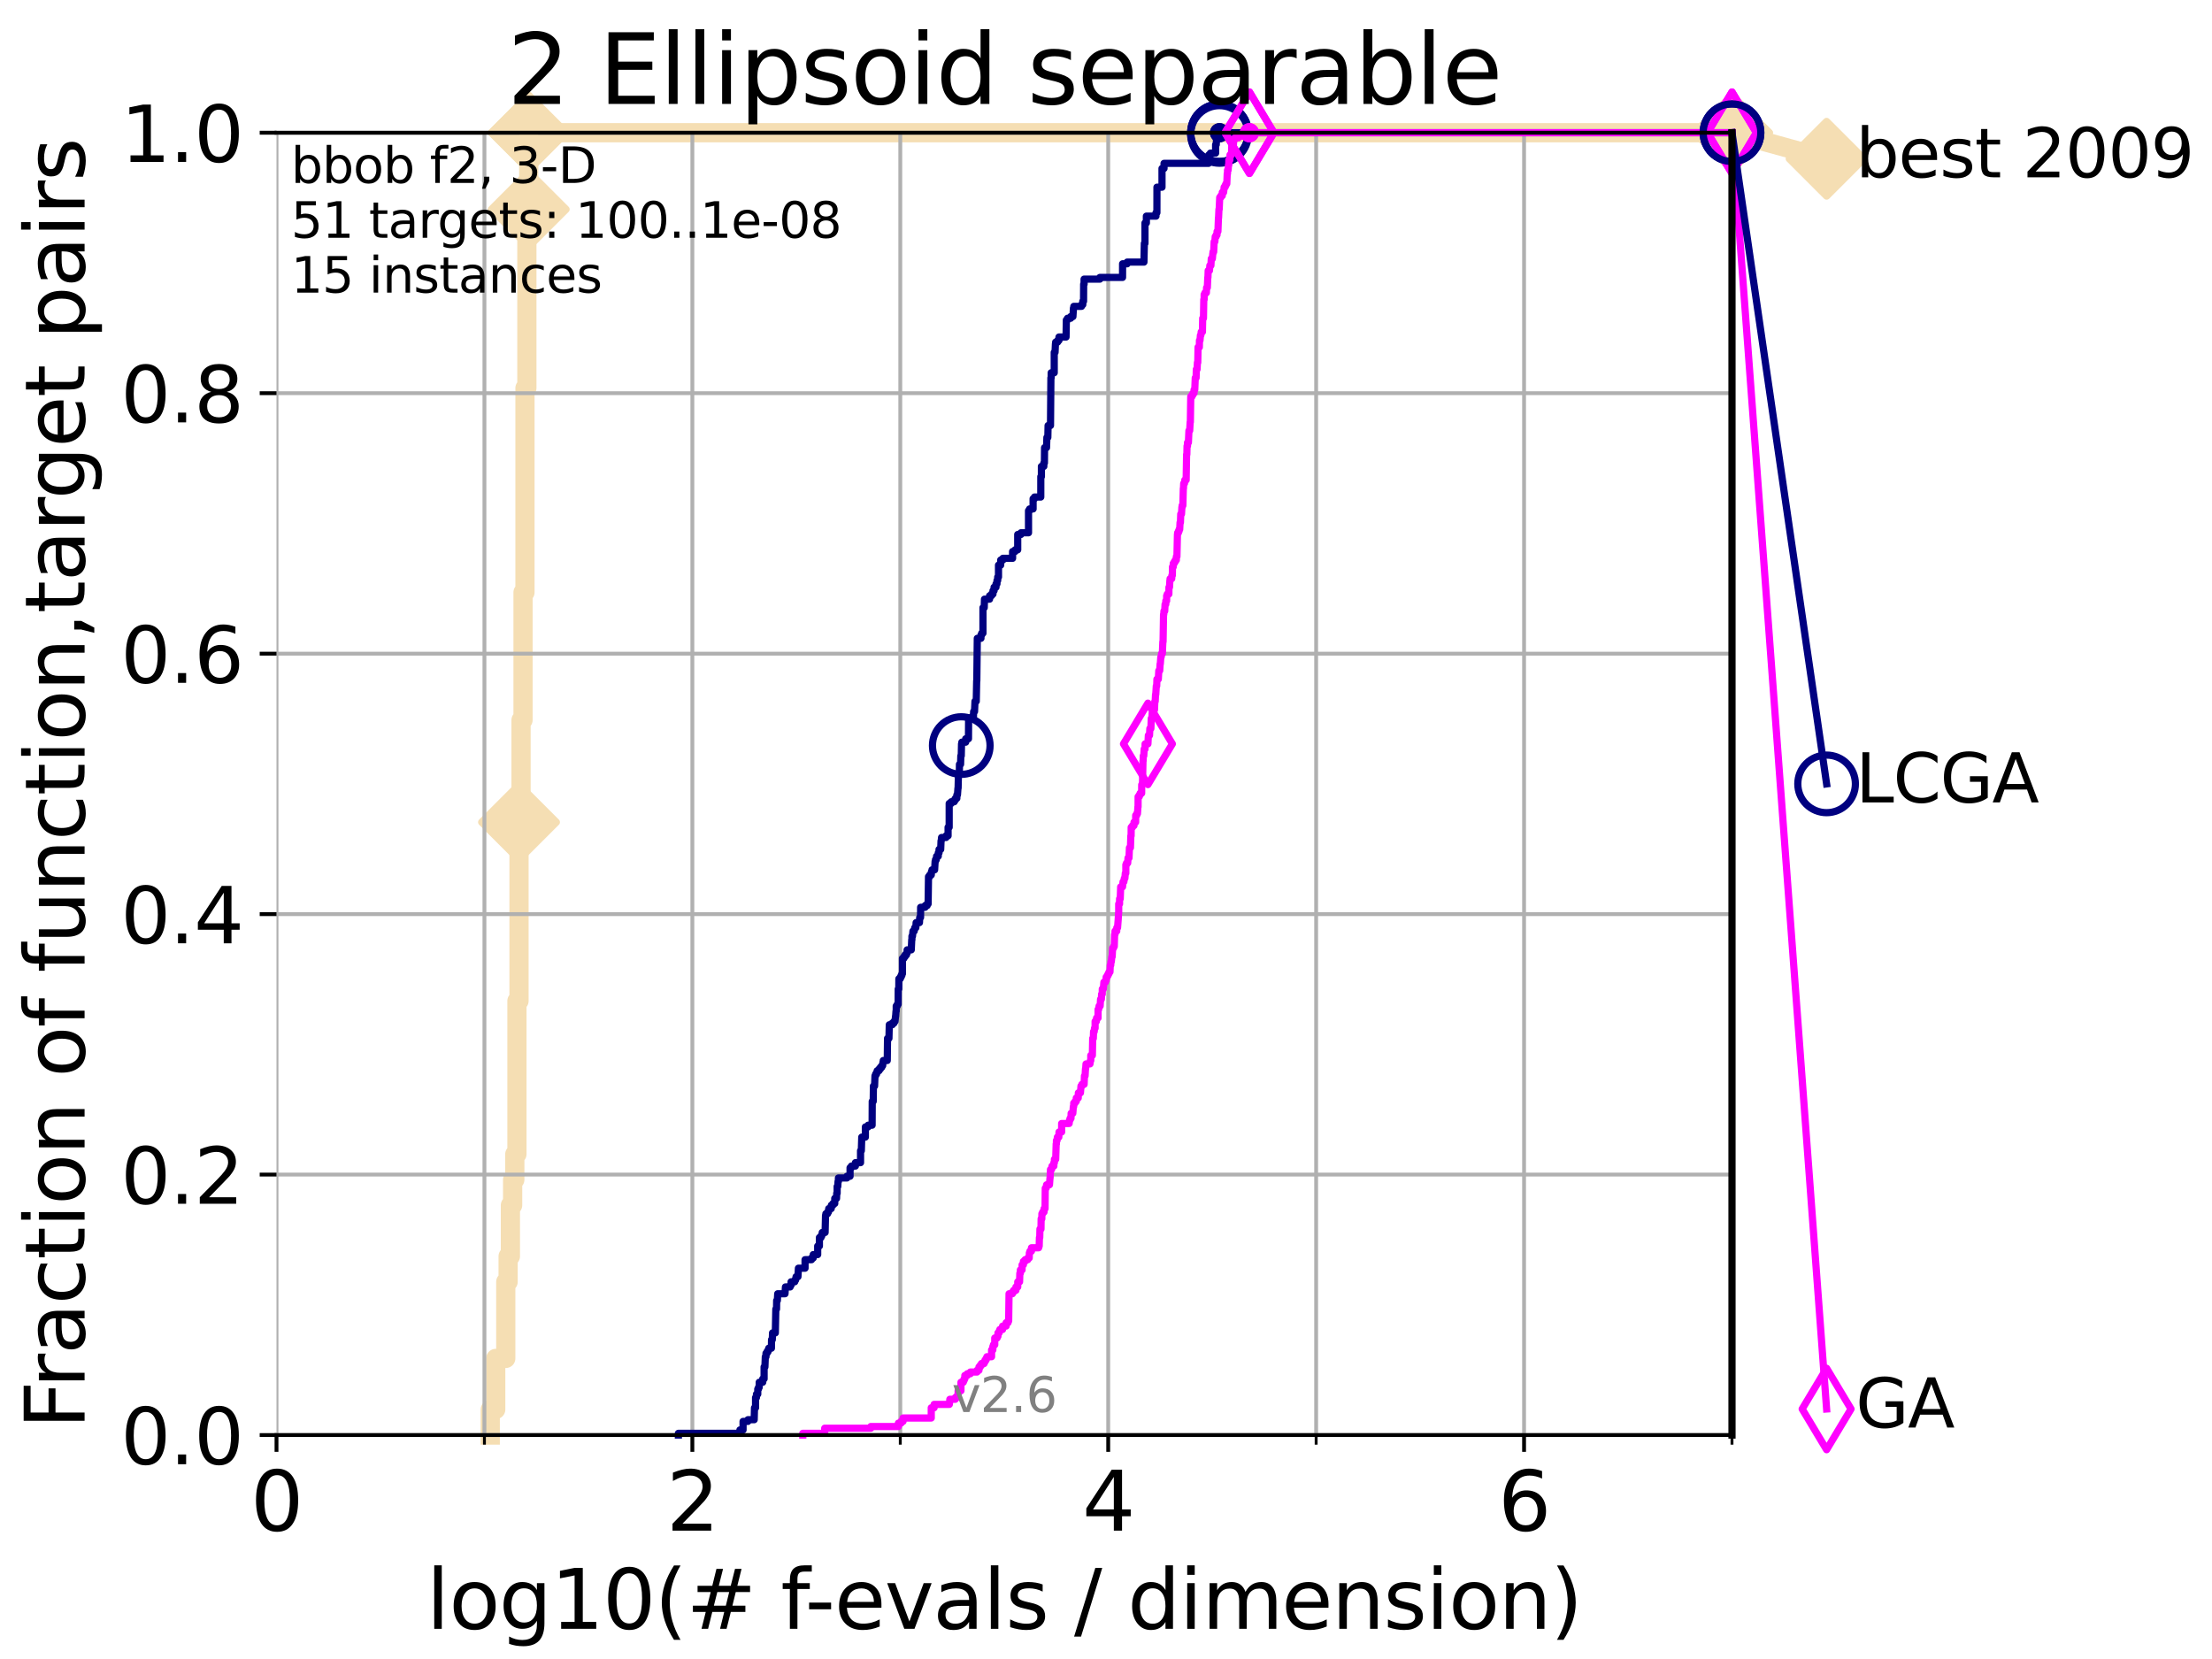 <?xml version="1.0" encoding="utf-8" standalone="no"?>
<!DOCTYPE svg PUBLIC "-//W3C//DTD SVG 1.1//EN"
  "http://www.w3.org/Graphics/SVG/1.1/DTD/svg11.dtd">
<svg xmlns:xlink="http://www.w3.org/1999/xlink" width="460.8pt" height="345.6pt" viewBox="0 0 460.8 345.6" xmlns="http://www.w3.org/2000/svg" version="1.1">
 <defs>
  <style type="text/css">*{stroke-linejoin: round; stroke-linecap: butt}</style>
 </defs>
 <g id="figure_1">
  <g id="patch_1">
   <path d="M 0 345.6 
L 460.8 345.6 
L 460.8 0 
L 0 0 
z
" style="fill: #ffffff"/>
  </g>
  <g id="axes_1">
   <g id="patch_2">
    <path d="M 57.6 298.944 
L 360.806 298.944 
L 360.806 27.648 
L 57.6 27.648 
z
" style="fill: #ffffff"/>
   </g>
   <g id="line2d_1">
    <path d="M 102.129 298.944 
L 102.129 293.624 
L 103.27 293.624 
L 103.27 282.985 
L 105.362 282.985 
L 105.362 267.027 
L 105.851 267.027 
L 105.851 261.707 
L 106.327 261.707 
L 106.327 251.068 
L 106.791 251.068 
L 106.791 245.749 
L 107.245 245.749 
L 107.245 240.429 
L 107.687 240.429 
L 107.687 208.512 
L 108.12 208.512 
L 108.12 171.275 
L 108.543 171.275 
L 108.543 149.997 
L 108.956 149.997 
L 108.956 123.4 
L 109.361 123.4 
L 109.361 80.843 
L 109.757 80.843 
L 109.757 43.607 
L 110.145 43.607 
L 110.145 27.648 
L 360.806 27.648 
" style="fill: none; stroke: #f5deb3; stroke-width: 4; stroke-linecap: square"/>
   </g>
   <g id="line2d_2">
    <defs>
     <path id="m28d744de97" d="M 0 7.778 
L 7.778 0 
L 0 -7.778 
L -7.778 0 
z
" style="stroke: #f5deb3; stroke-width: 1.5; stroke-linejoin: miter"/>
    </defs>
    <g>
     <use xlink:href="#m28d744de97" x="108.12" y="171.275" style="fill: #f5deb3; stroke: #f5deb3; stroke-width: 1.5; stroke-linejoin: miter"/>
     <use xlink:href="#m28d744de97" x="110.145" y="43.607" style="fill: #f5deb3; stroke: #f5deb3; stroke-width: 1.5; stroke-linejoin: miter"/>
     <use xlink:href="#m28d744de97" x="110.145" y="27.648" style="fill: #f5deb3; stroke: #f5deb3; stroke-width: 1.5; stroke-linejoin: miter"/>
     <use xlink:href="#m28d744de97" x="110.145" y="27.648" style="fill: #f5deb3; stroke: #f5deb3; stroke-width: 1.5; stroke-linejoin: miter"/>
     <use xlink:href="#m28d744de97" x="360.806" y="27.648" style="fill: #f5deb3; stroke: #f5deb3; stroke-width: 1.5; stroke-linejoin: miter"/>
    </g>
   </g>
   <g id="line2d_3">
    <path style="fill: none; stroke: #f5deb3; stroke-width: 4; stroke-linecap: square"/>
    <g/>
   </g>
   <g id="line2d_4">
    <path d="M 360.806 27.648 
L 380.515 33.074 
" style="fill: none; stroke: #f5deb3; stroke-width: 4; stroke-linecap: square"/>
    <g>
     <use xlink:href="#m28d744de97" x="360.806" y="27.648" style="fill: #f5deb3; stroke: #f5deb3; stroke-width: 1.5; stroke-linejoin: miter"/>
     <use xlink:href="#m28d744de97" x="380.515" y="33.074" style="fill: #f5deb3; stroke: #f5deb3; stroke-width: 1.5; stroke-linejoin: miter"/>
    </g>
   </g>
   <g id="matplotlib.axis_1">
    <g id="xtick_1">
     <g id="line2d_5">
      <path d="M 57.6 298.944 
L 57.6 27.648 
" clip-path="url(#pd541e6e45d)" style="fill: none; stroke: #b0b0b0; stroke-width: 0.8; stroke-linecap: square"/>
     </g>
     <g id="line2d_6">
      <defs>
       <path id="m641db2ed64" d="M 0 0 
L 0 3.5 
" style="stroke: #000000; stroke-width: 0.8"/>
      </defs>
      <g>
       <use xlink:href="#m641db2ed64" x="57.6" y="298.944" style="stroke: #000000; stroke-width: 0.8"/>
      </g>
     </g>
     <g id="text_1">
      <!-- 0 -->
      <g transform="translate(52.192 318.861)scale(0.17 -0.17)">
       <defs>
        <path id="DejaVuSans-30" d="M 2034 4250 
Q 1547 4250 1301 3770 
Q 1056 3291 1056 2328 
Q 1056 1369 1301 889 
Q 1547 409 2034 409 
Q 2525 409 2770 889 
Q 3016 1369 3016 2328 
Q 3016 3291 2770 3770 
Q 2525 4250 2034 4250 
z
M 2034 4750 
Q 2819 4750 3233 4129 
Q 3647 3509 3647 2328 
Q 3647 1150 3233 529 
Q 2819 -91 2034 -91 
Q 1250 -91 836 529 
Q 422 1150 422 2328 
Q 422 3509 836 4129 
Q 1250 4750 2034 4750 
z
" transform="scale(0.016)"/>
       </defs>
       <use xlink:href="#DejaVuSans-30"/>
      </g>
     </g>
    </g>
    <g id="xtick_2">
     <g id="line2d_7">
      <path d="M 144.23 298.944 
L 144.23 27.648 
" clip-path="url(#pd541e6e45d)" style="fill: none; stroke: #b0b0b0; stroke-width: 0.8; stroke-linecap: square"/>
     </g>
     <g id="line2d_8">
      <g>
       <use xlink:href="#m641db2ed64" x="144.23" y="298.944" style="stroke: #000000; stroke-width: 0.8"/>
      </g>
     </g>
     <g id="text_2">
      <!-- 2 -->
      <g transform="translate(138.822 318.861)scale(0.17 -0.17)">
       <defs>
        <path id="DejaVuSans-32" d="M 1228 531 
L 3431 531 
L 3431 0 
L 469 0 
L 469 531 
Q 828 903 1448 1529 
Q 2069 2156 2228 2338 
Q 2531 2678 2651 2914 
Q 2772 3150 2772 3378 
Q 2772 3750 2511 3984 
Q 2250 4219 1831 4219 
Q 1534 4219 1204 4116 
Q 875 4013 500 3803 
L 500 4441 
Q 881 4594 1212 4672 
Q 1544 4750 1819 4750 
Q 2544 4750 2975 4387 
Q 3406 4025 3406 3419 
Q 3406 3131 3298 2873 
Q 3191 2616 2906 2266 
Q 2828 2175 2409 1742 
Q 1991 1309 1228 531 
z
" transform="scale(0.016)"/>
       </defs>
       <use xlink:href="#DejaVuSans-32"/>
      </g>
     </g>
    </g>
    <g id="xtick_3">
     <g id="line2d_9">
      <path d="M 230.861 298.944 
L 230.861 27.648 
" clip-path="url(#pd541e6e45d)" style="fill: none; stroke: #b0b0b0; stroke-width: 0.8; stroke-linecap: square"/>
     </g>
     <g id="line2d_10">
      <g>
       <use xlink:href="#m641db2ed64" x="230.861" y="298.944" style="stroke: #000000; stroke-width: 0.8"/>
      </g>
     </g>
     <g id="text_3">
      <!-- 4 -->
      <g transform="translate(225.453 318.861)scale(0.17 -0.17)">
       <defs>
        <path id="DejaVuSans-34" d="M 2419 4116 
L 825 1625 
L 2419 1625 
L 2419 4116 
z
M 2253 4666 
L 3047 4666 
L 3047 1625 
L 3713 1625 
L 3713 1100 
L 3047 1100 
L 3047 0 
L 2419 0 
L 2419 1100 
L 313 1100 
L 313 1709 
L 2253 4666 
z
" transform="scale(0.016)"/>
       </defs>
       <use xlink:href="#DejaVuSans-34"/>
      </g>
     </g>
    </g>
    <g id="xtick_4">
     <g id="line2d_11">
      <path d="M 317.491 298.944 
L 317.491 27.648 
" clip-path="url(#pd541e6e45d)" style="fill: none; stroke: #b0b0b0; stroke-width: 0.8; stroke-linecap: square"/>
     </g>
     <g id="line2d_12">
      <g>
       <use xlink:href="#m641db2ed64" x="317.491" y="298.944" style="stroke: #000000; stroke-width: 0.8"/>
      </g>
     </g>
     <g id="text_4">
      <!-- 6 -->
      <g transform="translate(312.083 318.861)scale(0.17 -0.17)">
       <defs>
        <path id="DejaVuSans-36" d="M 2113 2584 
Q 1688 2584 1439 2293 
Q 1191 2003 1191 1497 
Q 1191 994 1439 701 
Q 1688 409 2113 409 
Q 2538 409 2786 701 
Q 3034 994 3034 1497 
Q 3034 2003 2786 2293 
Q 2538 2584 2113 2584 
z
M 3366 4563 
L 3366 3988 
Q 3128 4100 2886 4159 
Q 2644 4219 2406 4219 
Q 1781 4219 1451 3797 
Q 1122 3375 1075 2522 
Q 1259 2794 1537 2939 
Q 1816 3084 2150 3084 
Q 2853 3084 3261 2657 
Q 3669 2231 3669 1497 
Q 3669 778 3244 343 
Q 2819 -91 2113 -91 
Q 1303 -91 875 529 
Q 447 1150 447 2328 
Q 447 3434 972 4092 
Q 1497 4750 2381 4750 
Q 2619 4750 2861 4703 
Q 3103 4656 3366 4563 
z
" transform="scale(0.016)"/>
       </defs>
       <use xlink:href="#DejaVuSans-36"/>
      </g>
     </g>
    </g>
    <g id="xtick_5">
     <g id="line2d_13">
      <path d="M 100.915 298.944 
L 100.915 27.648 
" clip-path="url(#pd541e6e45d)" style="fill: none; stroke: #b0b0b0; stroke-width: 0.8; stroke-linecap: square"/>
     </g>
     <g id="line2d_14">
      <defs>
       <path id="m86153853c6" d="M 0 0 
L 0 2 
" style="stroke: #000000; stroke-width: 0.6"/>
      </defs>
      <g>
       <use xlink:href="#m86153853c6" x="100.915" y="298.944" style="stroke: #000000; stroke-width: 0.6"/>
      </g>
     </g>
    </g>
    <g id="xtick_6">
     <g id="line2d_15">
      <path d="M 187.546 298.944 
L 187.546 27.648 
" clip-path="url(#pd541e6e45d)" style="fill: none; stroke: #b0b0b0; stroke-width: 0.8; stroke-linecap: square"/>
     </g>
     <g id="line2d_16">
      <g>
       <use xlink:href="#m86153853c6" x="187.546" y="298.944" style="stroke: #000000; stroke-width: 0.6"/>
      </g>
     </g>
    </g>
    <g id="xtick_7">
     <g id="line2d_17">
      <path d="M 274.176 298.944 
L 274.176 27.648 
" clip-path="url(#pd541e6e45d)" style="fill: none; stroke: #b0b0b0; stroke-width: 0.8; stroke-linecap: square"/>
     </g>
     <g id="line2d_18">
      <g>
       <use xlink:href="#m86153853c6" x="274.176" y="298.944" style="stroke: #000000; stroke-width: 0.6"/>
      </g>
     </g>
    </g>
    <g id="xtick_8">
     <g id="line2d_19">
      <path d="M 360.806 298.944 
L 360.806 27.648 
" clip-path="url(#pd541e6e45d)" style="fill: none; stroke: #b0b0b0; stroke-width: 0.8; stroke-linecap: square"/>
     </g>
     <g id="line2d_20">
      <g>
       <use xlink:href="#m86153853c6" x="360.806" y="298.944" style="stroke: #000000; stroke-width: 0.6"/>
      </g>
     </g>
    </g>
    <g id="text_5">
     <!-- log10(# f-evals / dimension) -->
     <g transform="translate(88.823 339.314)scale(0.17 -0.17)">
      <defs>
       <path id="DejaVuSans-6c" d="M 603 4863 
L 1178 4863 
L 1178 0 
L 603 0 
L 603 4863 
z
" transform="scale(0.016)"/>
       <path id="DejaVuSans-6f" d="M 1959 3097 
Q 1497 3097 1228 2736 
Q 959 2375 959 1747 
Q 959 1119 1226 758 
Q 1494 397 1959 397 
Q 2419 397 2687 759 
Q 2956 1122 2956 1747 
Q 2956 2369 2687 2733 
Q 2419 3097 1959 3097 
z
M 1959 3584 
Q 2709 3584 3137 3096 
Q 3566 2609 3566 1747 
Q 3566 888 3137 398 
Q 2709 -91 1959 -91 
Q 1206 -91 779 398 
Q 353 888 353 1747 
Q 353 2609 779 3096 
Q 1206 3584 1959 3584 
z
" transform="scale(0.016)"/>
       <path id="DejaVuSans-67" d="M 2906 1791 
Q 2906 2416 2648 2759 
Q 2391 3103 1925 3103 
Q 1463 3103 1205 2759 
Q 947 2416 947 1791 
Q 947 1169 1205 825 
Q 1463 481 1925 481 
Q 2391 481 2648 825 
Q 2906 1169 2906 1791 
z
M 3481 434 
Q 3481 -459 3084 -895 
Q 2688 -1331 1869 -1331 
Q 1566 -1331 1297 -1286 
Q 1028 -1241 775 -1147 
L 775 -588 
Q 1028 -725 1275 -790 
Q 1522 -856 1778 -856 
Q 2344 -856 2625 -561 
Q 2906 -266 2906 331 
L 2906 616 
Q 2728 306 2450 153 
Q 2172 0 1784 0 
Q 1141 0 747 490 
Q 353 981 353 1791 
Q 353 2603 747 3093 
Q 1141 3584 1784 3584 
Q 2172 3584 2450 3431 
Q 2728 3278 2906 2969 
L 2906 3500 
L 3481 3500 
L 3481 434 
z
" transform="scale(0.016)"/>
       <path id="DejaVuSans-31" d="M 794 531 
L 1825 531 
L 1825 4091 
L 703 3866 
L 703 4441 
L 1819 4666 
L 2450 4666 
L 2450 531 
L 3481 531 
L 3481 0 
L 794 0 
L 794 531 
z
" transform="scale(0.016)"/>
       <path id="DejaVuSans-28" d="M 1984 4856 
Q 1566 4138 1362 3434 
Q 1159 2731 1159 2009 
Q 1159 1288 1364 580 
Q 1569 -128 1984 -844 
L 1484 -844 
Q 1016 -109 783 600 
Q 550 1309 550 2009 
Q 550 2706 781 3412 
Q 1013 4119 1484 4856 
L 1984 4856 
z
" transform="scale(0.016)"/>
       <path id="DejaVuSans-23" d="M 3272 2816 
L 2363 2816 
L 2100 1772 
L 3016 1772 
L 3272 2816 
z
M 2803 4594 
L 2478 3297 
L 3391 3297 
L 3719 4594 
L 4219 4594 
L 3897 3297 
L 4872 3297 
L 4872 2816 
L 3775 2816 
L 3519 1772 
L 4513 1772 
L 4513 1294 
L 3397 1294 
L 3072 0 
L 2572 0 
L 2894 1294 
L 1978 1294 
L 1656 0 
L 1153 0 
L 1478 1294 
L 494 1294 
L 494 1772 
L 1594 1772 
L 1856 2816 
L 850 2816 
L 850 3297 
L 1978 3297 
L 2297 4594 
L 2803 4594 
z
" transform="scale(0.016)"/>
       <path id="DejaVuSans-20" transform="scale(0.016)"/>
       <path id="DejaVuSans-66" d="M 2375 4863 
L 2375 4384 
L 1825 4384 
Q 1516 4384 1395 4259 
Q 1275 4134 1275 3809 
L 1275 3500 
L 2222 3500 
L 2222 3053 
L 1275 3053 
L 1275 0 
L 697 0 
L 697 3053 
L 147 3053 
L 147 3500 
L 697 3500 
L 697 3744 
Q 697 4328 969 4595 
Q 1241 4863 1831 4863 
L 2375 4863 
z
" transform="scale(0.016)"/>
       <path id="DejaVuSans-2d" d="M 313 2009 
L 1997 2009 
L 1997 1497 
L 313 1497 
L 313 2009 
z
" transform="scale(0.016)"/>
       <path id="DejaVuSans-65" d="M 3597 1894 
L 3597 1613 
L 953 1613 
Q 991 1019 1311 708 
Q 1631 397 2203 397 
Q 2534 397 2845 478 
Q 3156 559 3463 722 
L 3463 178 
Q 3153 47 2828 -22 
Q 2503 -91 2169 -91 
Q 1331 -91 842 396 
Q 353 884 353 1716 
Q 353 2575 817 3079 
Q 1281 3584 2069 3584 
Q 2775 3584 3186 3129 
Q 3597 2675 3597 1894 
z
M 3022 2063 
Q 3016 2534 2758 2815 
Q 2500 3097 2075 3097 
Q 1594 3097 1305 2825 
Q 1016 2553 972 2059 
L 3022 2063 
z
" transform="scale(0.016)"/>
       <path id="DejaVuSans-76" d="M 191 3500 
L 800 3500 
L 1894 563 
L 2988 3500 
L 3597 3500 
L 2284 0 
L 1503 0 
L 191 3500 
z
" transform="scale(0.016)"/>
       <path id="DejaVuSans-61" d="M 2194 1759 
Q 1497 1759 1228 1600 
Q 959 1441 959 1056 
Q 959 750 1161 570 
Q 1363 391 1709 391 
Q 2188 391 2477 730 
Q 2766 1069 2766 1631 
L 2766 1759 
L 2194 1759 
z
M 3341 1997 
L 3341 0 
L 2766 0 
L 2766 531 
Q 2569 213 2275 61 
Q 1981 -91 1556 -91 
Q 1019 -91 701 211 
Q 384 513 384 1019 
Q 384 1609 779 1909 
Q 1175 2209 1959 2209 
L 2766 2209 
L 2766 2266 
Q 2766 2663 2505 2880 
Q 2244 3097 1772 3097 
Q 1472 3097 1187 3025 
Q 903 2953 641 2809 
L 641 3341 
Q 956 3463 1253 3523 
Q 1550 3584 1831 3584 
Q 2591 3584 2966 3190 
Q 3341 2797 3341 1997 
z
" transform="scale(0.016)"/>
       <path id="DejaVuSans-73" d="M 2834 3397 
L 2834 2853 
Q 2591 2978 2328 3040 
Q 2066 3103 1784 3103 
Q 1356 3103 1142 2972 
Q 928 2841 928 2578 
Q 928 2378 1081 2264 
Q 1234 2150 1697 2047 
L 1894 2003 
Q 2506 1872 2764 1633 
Q 3022 1394 3022 966 
Q 3022 478 2636 193 
Q 2250 -91 1575 -91 
Q 1294 -91 989 -36 
Q 684 19 347 128 
L 347 722 
Q 666 556 975 473 
Q 1284 391 1588 391 
Q 1994 391 2212 530 
Q 2431 669 2431 922 
Q 2431 1156 2273 1281 
Q 2116 1406 1581 1522 
L 1381 1569 
Q 847 1681 609 1914 
Q 372 2147 372 2553 
Q 372 3047 722 3315 
Q 1072 3584 1716 3584 
Q 2034 3584 2315 3537 
Q 2597 3491 2834 3397 
z
" transform="scale(0.016)"/>
       <path id="DejaVuSans-2f" d="M 1625 4666 
L 2156 4666 
L 531 -594 
L 0 -594 
L 1625 4666 
z
" transform="scale(0.016)"/>
       <path id="DejaVuSans-64" d="M 2906 2969 
L 2906 4863 
L 3481 4863 
L 3481 0 
L 2906 0 
L 2906 525 
Q 2725 213 2448 61 
Q 2172 -91 1784 -91 
Q 1150 -91 751 415 
Q 353 922 353 1747 
Q 353 2572 751 3078 
Q 1150 3584 1784 3584 
Q 2172 3584 2448 3432 
Q 2725 3281 2906 2969 
z
M 947 1747 
Q 947 1113 1208 752 
Q 1469 391 1925 391 
Q 2381 391 2643 752 
Q 2906 1113 2906 1747 
Q 2906 2381 2643 2742 
Q 2381 3103 1925 3103 
Q 1469 3103 1208 2742 
Q 947 2381 947 1747 
z
" transform="scale(0.016)"/>
       <path id="DejaVuSans-69" d="M 603 3500 
L 1178 3500 
L 1178 0 
L 603 0 
L 603 3500 
z
M 603 4863 
L 1178 4863 
L 1178 4134 
L 603 4134 
L 603 4863 
z
" transform="scale(0.016)"/>
       <path id="DejaVuSans-6d" d="M 3328 2828 
Q 3544 3216 3844 3400 
Q 4144 3584 4550 3584 
Q 5097 3584 5394 3201 
Q 5691 2819 5691 2113 
L 5691 0 
L 5113 0 
L 5113 2094 
Q 5113 2597 4934 2840 
Q 4756 3084 4391 3084 
Q 3944 3084 3684 2787 
Q 3425 2491 3425 1978 
L 3425 0 
L 2847 0 
L 2847 2094 
Q 2847 2600 2669 2842 
Q 2491 3084 2119 3084 
Q 1678 3084 1418 2786 
Q 1159 2488 1159 1978 
L 1159 0 
L 581 0 
L 581 3500 
L 1159 3500 
L 1159 2956 
Q 1356 3278 1631 3431 
Q 1906 3584 2284 3584 
Q 2666 3584 2933 3390 
Q 3200 3197 3328 2828 
z
" transform="scale(0.016)"/>
       <path id="DejaVuSans-6e" d="M 3513 2113 
L 3513 0 
L 2938 0 
L 2938 2094 
Q 2938 2591 2744 2837 
Q 2550 3084 2163 3084 
Q 1697 3084 1428 2787 
Q 1159 2491 1159 1978 
L 1159 0 
L 581 0 
L 581 3500 
L 1159 3500 
L 1159 2956 
Q 1366 3272 1645 3428 
Q 1925 3584 2291 3584 
Q 2894 3584 3203 3211 
Q 3513 2838 3513 2113 
z
" transform="scale(0.016)"/>
       <path id="DejaVuSans-29" d="M 513 4856 
L 1013 4856 
Q 1481 4119 1714 3412 
Q 1947 2706 1947 2009 
Q 1947 1309 1714 600 
Q 1481 -109 1013 -844 
L 513 -844 
Q 928 -128 1133 580 
Q 1338 1288 1338 2009 
Q 1338 2731 1133 3434 
Q 928 4138 513 4856 
z
" transform="scale(0.016)"/>
      </defs>
      <use xlink:href="#DejaVuSans-6c"/>
      <use xlink:href="#DejaVuSans-6f" x="27.783"/>
      <use xlink:href="#DejaVuSans-67" x="88.965"/>
      <use xlink:href="#DejaVuSans-31" x="152.441"/>
      <use xlink:href="#DejaVuSans-30" x="216.064"/>
      <use xlink:href="#DejaVuSans-28" x="279.688"/>
      <use xlink:href="#DejaVuSans-23" x="318.701"/>
      <use xlink:href="#DejaVuSans-20" x="402.49"/>
      <use xlink:href="#DejaVuSans-66" x="434.277"/>
      <use xlink:href="#DejaVuSans-2d" x="463.982"/>
      <use xlink:href="#DejaVuSans-65" x="500.066"/>
      <use xlink:href="#DejaVuSans-76" x="561.59"/>
      <use xlink:href="#DejaVuSans-61" x="620.77"/>
      <use xlink:href="#DejaVuSans-6c" x="682.049"/>
      <use xlink:href="#DejaVuSans-73" x="709.832"/>
      <use xlink:href="#DejaVuSans-20" x="761.932"/>
      <use xlink:href="#DejaVuSans-2f" x="793.719"/>
      <use xlink:href="#DejaVuSans-20" x="827.41"/>
      <use xlink:href="#DejaVuSans-64" x="859.197"/>
      <use xlink:href="#DejaVuSans-69" x="922.674"/>
      <use xlink:href="#DejaVuSans-6d" x="950.457"/>
      <use xlink:href="#DejaVuSans-65" x="1047.869"/>
      <use xlink:href="#DejaVuSans-6e" x="1109.393"/>
      <use xlink:href="#DejaVuSans-73" x="1172.771"/>
      <use xlink:href="#DejaVuSans-69" x="1224.871"/>
      <use xlink:href="#DejaVuSans-6f" x="1252.654"/>
      <use xlink:href="#DejaVuSans-6e" x="1313.836"/>
      <use xlink:href="#DejaVuSans-29" x="1377.215"/>
     </g>
    </g>
   </g>
   <g id="matplotlib.axis_2">
    <g id="ytick_1">
     <g id="line2d_21">
      <path d="M 57.6 298.944 
L 360.806 298.944 
" clip-path="url(#pd541e6e45d)" style="fill: none; stroke: #b0b0b0; stroke-width: 0.8; stroke-linecap: square"/>
     </g>
     <g id="line2d_22">
      <defs>
       <path id="m02c458e125" d="M 0 0 
L -3.5 0 
" style="stroke: #000000; stroke-width: 0.8"/>
      </defs>
      <g>
       <use xlink:href="#m02c458e125" x="57.6" y="298.944" style="stroke: #000000; stroke-width: 0.8"/>
      </g>
     </g>
     <g id="text_6">
      <!-- 0.0 -->
      <g transform="translate(25.155 305.023)scale(0.16 -0.16)">
       <defs>
        <path id="DejaVuSans-2e" d="M 684 794 
L 1344 794 
L 1344 0 
L 684 0 
L 684 794 
z
" transform="scale(0.016)"/>
       </defs>
       <use xlink:href="#DejaVuSans-30"/>
       <use xlink:href="#DejaVuSans-2e" x="63.623"/>
       <use xlink:href="#DejaVuSans-30" x="95.41"/>
      </g>
     </g>
    </g>
    <g id="ytick_2">
     <g id="line2d_23">
      <path d="M 57.6 244.685 
L 360.806 244.685 
" clip-path="url(#pd541e6e45d)" style="fill: none; stroke: #b0b0b0; stroke-width: 0.8; stroke-linecap: square"/>
     </g>
     <g id="line2d_24">
      <g>
       <use xlink:href="#m02c458e125" x="57.6" y="244.685" style="stroke: #000000; stroke-width: 0.8"/>
      </g>
     </g>
     <g id="text_7">
      <!-- 0.2 -->
      <g transform="translate(25.155 250.764)scale(0.16 -0.16)">
       <use xlink:href="#DejaVuSans-30"/>
       <use xlink:href="#DejaVuSans-2e" x="63.623"/>
       <use xlink:href="#DejaVuSans-32" x="95.41"/>
      </g>
     </g>
    </g>
    <g id="ytick_3">
     <g id="line2d_25">
      <path d="M 57.6 190.426 
L 360.806 190.426 
" clip-path="url(#pd541e6e45d)" style="fill: none; stroke: #b0b0b0; stroke-width: 0.8; stroke-linecap: square"/>
     </g>
     <g id="line2d_26">
      <g>
       <use xlink:href="#m02c458e125" x="57.6" y="190.426" style="stroke: #000000; stroke-width: 0.8"/>
      </g>
     </g>
     <g id="text_8">
      <!-- 0.4 -->
      <g transform="translate(25.155 196.504)scale(0.16 -0.16)">
       <use xlink:href="#DejaVuSans-30"/>
       <use xlink:href="#DejaVuSans-2e" x="63.623"/>
       <use xlink:href="#DejaVuSans-34" x="95.41"/>
      </g>
     </g>
    </g>
    <g id="ytick_4">
     <g id="line2d_27">
      <path d="M 57.6 136.166 
L 360.806 136.166 
" clip-path="url(#pd541e6e45d)" style="fill: none; stroke: #b0b0b0; stroke-width: 0.8; stroke-linecap: square"/>
     </g>
     <g id="line2d_28">
      <g>
       <use xlink:href="#m02c458e125" x="57.6" y="136.166" style="stroke: #000000; stroke-width: 0.8"/>
      </g>
     </g>
     <g id="text_9">
      <!-- 0.6 -->
      <g transform="translate(25.155 142.245)scale(0.16 -0.16)">
       <use xlink:href="#DejaVuSans-30"/>
       <use xlink:href="#DejaVuSans-2e" x="63.623"/>
       <use xlink:href="#DejaVuSans-36" x="95.41"/>
      </g>
     </g>
    </g>
    <g id="ytick_5">
     <g id="line2d_29">
      <path d="M 57.6 81.907 
L 360.806 81.907 
" clip-path="url(#pd541e6e45d)" style="fill: none; stroke: #b0b0b0; stroke-width: 0.8; stroke-linecap: square"/>
     </g>
     <g id="line2d_30">
      <g>
       <use xlink:href="#m02c458e125" x="57.6" y="81.907" style="stroke: #000000; stroke-width: 0.8"/>
      </g>
     </g>
     <g id="text_10">
      <!-- 0.8 -->
      <g transform="translate(25.155 87.986)scale(0.16 -0.16)">
       <defs>
        <path id="DejaVuSans-38" d="M 2034 2216 
Q 1584 2216 1326 1975 
Q 1069 1734 1069 1313 
Q 1069 891 1326 650 
Q 1584 409 2034 409 
Q 2484 409 2743 651 
Q 3003 894 3003 1313 
Q 3003 1734 2745 1975 
Q 2488 2216 2034 2216 
z
M 1403 2484 
Q 997 2584 770 2862 
Q 544 3141 544 3541 
Q 544 4100 942 4425 
Q 1341 4750 2034 4750 
Q 2731 4750 3128 4425 
Q 3525 4100 3525 3541 
Q 3525 3141 3298 2862 
Q 3072 2584 2669 2484 
Q 3125 2378 3379 2068 
Q 3634 1759 3634 1313 
Q 3634 634 3220 271 
Q 2806 -91 2034 -91 
Q 1263 -91 848 271 
Q 434 634 434 1313 
Q 434 1759 690 2068 
Q 947 2378 1403 2484 
z
M 1172 3481 
Q 1172 3119 1398 2916 
Q 1625 2713 2034 2713 
Q 2441 2713 2670 2916 
Q 2900 3119 2900 3481 
Q 2900 3844 2670 4047 
Q 2441 4250 2034 4250 
Q 1625 4250 1398 4047 
Q 1172 3844 1172 3481 
z
" transform="scale(0.016)"/>
       </defs>
       <use xlink:href="#DejaVuSans-30"/>
       <use xlink:href="#DejaVuSans-2e" x="63.623"/>
       <use xlink:href="#DejaVuSans-38" x="95.41"/>
      </g>
     </g>
    </g>
    <g id="ytick_6">
     <g id="line2d_31">
      <path d="M 57.6 27.648 
L 360.806 27.648 
" clip-path="url(#pd541e6e45d)" style="fill: none; stroke: #b0b0b0; stroke-width: 0.8; stroke-linecap: square"/>
     </g>
     <g id="line2d_32">
      <g>
       <use xlink:href="#m02c458e125" x="57.6" y="27.648" style="stroke: #000000; stroke-width: 0.8"/>
      </g>
     </g>
     <g id="text_11">
      <!-- 1.0 -->
      <g transform="translate(25.155 33.727)scale(0.16 -0.16)">
       <use xlink:href="#DejaVuSans-31"/>
       <use xlink:href="#DejaVuSans-2e" x="63.623"/>
       <use xlink:href="#DejaVuSans-30" x="95.41"/>
      </g>
     </g>
    </g>
    <g id="text_12">
     <!-- Fraction of function,target pairs -->
     <g transform="translate(17.62 297.681)rotate(-90)scale(0.17 -0.17)">
      <defs>
       <path id="DejaVuSans-46" d="M 628 4666 
L 3309 4666 
L 3309 4134 
L 1259 4134 
L 1259 2759 
L 3109 2759 
L 3109 2228 
L 1259 2228 
L 1259 0 
L 628 0 
L 628 4666 
z
" transform="scale(0.016)"/>
       <path id="DejaVuSans-72" d="M 2631 2963 
Q 2534 3019 2420 3045 
Q 2306 3072 2169 3072 
Q 1681 3072 1420 2755 
Q 1159 2438 1159 1844 
L 1159 0 
L 581 0 
L 581 3500 
L 1159 3500 
L 1159 2956 
Q 1341 3275 1631 3429 
Q 1922 3584 2338 3584 
Q 2397 3584 2469 3576 
Q 2541 3569 2628 3553 
L 2631 2963 
z
" transform="scale(0.016)"/>
       <path id="DejaVuSans-63" d="M 3122 3366 
L 3122 2828 
Q 2878 2963 2633 3030 
Q 2388 3097 2138 3097 
Q 1578 3097 1268 2742 
Q 959 2388 959 1747 
Q 959 1106 1268 751 
Q 1578 397 2138 397 
Q 2388 397 2633 464 
Q 2878 531 3122 666 
L 3122 134 
Q 2881 22 2623 -34 
Q 2366 -91 2075 -91 
Q 1284 -91 818 406 
Q 353 903 353 1747 
Q 353 2603 823 3093 
Q 1294 3584 2113 3584 
Q 2378 3584 2631 3529 
Q 2884 3475 3122 3366 
z
" transform="scale(0.016)"/>
       <path id="DejaVuSans-74" d="M 1172 4494 
L 1172 3500 
L 2356 3500 
L 2356 3053 
L 1172 3053 
L 1172 1153 
Q 1172 725 1289 603 
Q 1406 481 1766 481 
L 2356 481 
L 2356 0 
L 1766 0 
Q 1100 0 847 248 
Q 594 497 594 1153 
L 594 3053 
L 172 3053 
L 172 3500 
L 594 3500 
L 594 4494 
L 1172 4494 
z
" transform="scale(0.016)"/>
       <path id="DejaVuSans-75" d="M 544 1381 
L 544 3500 
L 1119 3500 
L 1119 1403 
Q 1119 906 1312 657 
Q 1506 409 1894 409 
Q 2359 409 2629 706 
Q 2900 1003 2900 1516 
L 2900 3500 
L 3475 3500 
L 3475 0 
L 2900 0 
L 2900 538 
Q 2691 219 2414 64 
Q 2138 -91 1772 -91 
Q 1169 -91 856 284 
Q 544 659 544 1381 
z
M 1991 3584 
L 1991 3584 
z
" transform="scale(0.016)"/>
       <path id="DejaVuSans-2c" d="M 750 794 
L 1409 794 
L 1409 256 
L 897 -744 
L 494 -744 
L 750 256 
L 750 794 
z
" transform="scale(0.016)"/>
       <path id="DejaVuSans-70" d="M 1159 525 
L 1159 -1331 
L 581 -1331 
L 581 3500 
L 1159 3500 
L 1159 2969 
Q 1341 3281 1617 3432 
Q 1894 3584 2278 3584 
Q 2916 3584 3314 3078 
Q 3713 2572 3713 1747 
Q 3713 922 3314 415 
Q 2916 -91 2278 -91 
Q 1894 -91 1617 61 
Q 1341 213 1159 525 
z
M 3116 1747 
Q 3116 2381 2855 2742 
Q 2594 3103 2138 3103 
Q 1681 3103 1420 2742 
Q 1159 2381 1159 1747 
Q 1159 1113 1420 752 
Q 1681 391 2138 391 
Q 2594 391 2855 752 
Q 3116 1113 3116 1747 
z
" transform="scale(0.016)"/>
      </defs>
      <use xlink:href="#DejaVuSans-46"/>
      <use xlink:href="#DejaVuSans-72" x="50.27"/>
      <use xlink:href="#DejaVuSans-61" x="91.383"/>
      <use xlink:href="#DejaVuSans-63" x="152.662"/>
      <use xlink:href="#DejaVuSans-74" x="207.643"/>
      <use xlink:href="#DejaVuSans-69" x="246.852"/>
      <use xlink:href="#DejaVuSans-6f" x="274.635"/>
      <use xlink:href="#DejaVuSans-6e" x="335.816"/>
      <use xlink:href="#DejaVuSans-20" x="399.195"/>
      <use xlink:href="#DejaVuSans-6f" x="430.982"/>
      <use xlink:href="#DejaVuSans-66" x="492.164"/>
      <use xlink:href="#DejaVuSans-20" x="527.369"/>
      <use xlink:href="#DejaVuSans-66" x="559.156"/>
      <use xlink:href="#DejaVuSans-75" x="594.361"/>
      <use xlink:href="#DejaVuSans-6e" x="657.74"/>
      <use xlink:href="#DejaVuSans-63" x="721.119"/>
      <use xlink:href="#DejaVuSans-74" x="776.1"/>
      <use xlink:href="#DejaVuSans-69" x="815.309"/>
      <use xlink:href="#DejaVuSans-6f" x="843.092"/>
      <use xlink:href="#DejaVuSans-6e" x="904.273"/>
      <use xlink:href="#DejaVuSans-2c" x="967.652"/>
      <use xlink:href="#DejaVuSans-74" x="999.439"/>
      <use xlink:href="#DejaVuSans-61" x="1038.648"/>
      <use xlink:href="#DejaVuSans-72" x="1099.928"/>
      <use xlink:href="#DejaVuSans-67" x="1139.291"/>
      <use xlink:href="#DejaVuSans-65" x="1202.768"/>
      <use xlink:href="#DejaVuSans-74" x="1264.291"/>
      <use xlink:href="#DejaVuSans-20" x="1303.5"/>
      <use xlink:href="#DejaVuSans-70" x="1335.287"/>
      <use xlink:href="#DejaVuSans-61" x="1398.764"/>
      <use xlink:href="#DejaVuSans-69" x="1460.043"/>
      <use xlink:href="#DejaVuSans-72" x="1487.826"/>
      <use xlink:href="#DejaVuSans-73" x="1528.939"/>
     </g>
    </g>
   </g>
   <g id="line2d_33">
    <defs>
     <path id="m030723efaf" d="M 0 1.5 
C 0.398 1.5 0.779 1.342 1.061 1.061 
C 1.342 0.779 1.5 0.398 1.5 0 
C 1.5 -0.398 1.342 -0.779 1.061 -1.061 
C 0.779 -1.342 0.398 -1.5 0 -1.5 
C -0.398 -1.5 -0.779 -1.342 -1.061 -1.061 
C -1.342 -0.779 -1.5 -0.398 -1.5 0 
C -1.5 0.398 -1.342 0.779 -1.061 1.061 
C -0.779 1.342 -0.398 1.5 0 1.5 
z
" style="stroke: #f5deb3"/>
    </defs>
    <g>
     <use xlink:href="#m030723efaf" x="110.145" y="27.648" style="fill: #f5deb3; stroke: #f5deb3"/>
     <use xlink:href="#m030723efaf" x="110.145" y="27.648" style="fill: #f5deb3; stroke: #f5deb3"/>
    </g>
   </g>
   <g id="line2d_34">
    <defs>
     <path id="mf20cbb07fc" d="M 0 1.5 
C 0.398 1.5 0.779 1.342 1.061 1.061 
C 1.342 0.779 1.5 0.398 1.5 0 
C 1.5 -0.398 1.342 -0.779 1.061 -1.061 
C 0.779 -1.342 0.398 -1.5 0 -1.5 
C -0.398 -1.5 -0.779 -1.342 -1.061 -1.061 
C -1.342 -0.779 -1.5 -0.398 -1.5 0 
C -1.5 0.398 -1.342 0.779 -1.061 1.061 
C -0.779 1.342 -0.398 1.5 0 1.5 
z
" style="stroke: #000080"/>
    </defs>
    <g>
     <use xlink:href="#mf20cbb07fc" x="254.043" y="27.648" style="fill: #000080; stroke: #000080"/>
     <use xlink:href="#mf20cbb07fc" x="254.043" y="27.648" style="fill: #000080; stroke: #000080"/>
    </g>
   </g>
   <g id="line2d_35">
    <path d="M 141.32 298.944 
L 141.32 298.589 
L 154.138 298.589 
L 154.138 297.88 
L 154.793 297.88 
L 154.793 296.107 
L 155.803 296.107 
L 155.803 295.752 
L 157.112 295.752 
L 157.175 293.27 
L 157.395 293.27 
L 157.395 291.142 
L 157.581 291.142 
L 157.581 290.433 
L 157.856 290.433 
L 157.856 289.369 
L 158.007 289.369 
L 158.007 289.014 
L 158.158 289.014 
L 158.158 287.95 
L 158.891 287.95 
L 158.891 287.241 
L 159.176 287.241 
L 159.176 284.759 
L 159.345 284.759 
L 159.429 282.631 
L 159.569 282.631 
L 159.569 281.922 
L 159.789 281.922 
L 159.789 281.567 
L 160.007 281.567 
L 160.007 281.212 
L 160.142 281.212 
L 160.142 280.858 
L 160.699 280.858 
L 160.725 279.084 
L 160.881 279.084 
L 160.933 277.666 
L 161.517 277.666 
L 161.617 272.701 
L 161.766 272.701 
L 161.791 270.928 
L 161.938 270.928 
L 162.011 269.509 
L 163.532 269.509 
L 163.622 268.091 
L 164.602 268.091 
L 164.602 267.736 
L 164.792 267.736 
L 164.792 267.027 
L 165.554 267.027 
L 165.554 266.672 
L 165.735 266.672 
L 165.835 265.963 
L 166.228 265.963 
L 166.325 264.19 
L 167.707 264.19 
L 167.707 262.417 
L 169.061 262.417 
L 169.061 262.062 
L 169.41 262.062 
L 169.41 261.353 
L 170.34 261.353 
L 170.34 259.579 
L 170.697 259.579 
L 170.697 257.806 
L 171.031 257.806 
L 171.031 257.452 
L 171.197 257.452 
L 171.286 256.742 
L 171.887 256.742 
L 171.973 253.196 
L 172.045 253.196 
L 172.045 252.841 
L 172.399 252.841 
L 172.399 252.487 
L 172.594 252.487 
L 172.636 251.778 
L 173.155 251.778 
L 173.182 251.068 
L 173.515 251.068 
L 173.515 250.714 
L 173.895 250.714 
L 173.895 249.65 
L 174.267 249.65 
L 174.305 248.586 
L 174.393 248.586 
L 174.393 247.167 
L 174.519 247.167 
L 174.582 246.103 
L 174.656 246.103 
L 174.656 245.394 
L 176.424 245.394 
L 176.424 245.039 
L 177.081 245.039 
L 177.081 243.266 
L 177.363 243.266 
L 177.363 242.912 
L 178.196 242.912 
L 178.196 242.202 
L 179.267 242.202 
L 179.267 239.72 
L 179.432 239.72 
L 179.519 236.883 
L 180.272 236.883 
L 180.272 234.755 
L 180.845 234.755 
L 180.845 234.4 
L 181.677 234.4 
L 181.703 229.435 
L 181.907 229.435 
L 181.949 226.244 
L 182.192 226.244 
L 182.275 224.116 
L 182.4 224.116 
L 182.4 223.761 
L 182.604 223.761 
L 182.604 223.407 
L 182.734 223.407 
L 182.734 223.052 
L 183.119 223.052 
L 183.119 222.697 
L 183.395 222.697 
L 183.395 222.343 
L 183.682 222.343 
L 183.682 221.988 
L 183.881 221.988 
L 183.934 221.279 
L 184.003 221.279 
L 184.003 220.924 
L 184.832 220.924 
L 184.89 216.314 
L 185.184 216.314 
L 185.255 213.477 
L 185.881 213.477 
L 185.881 213.122 
L 186.248 213.122 
L 186.248 212.768 
L 186.455 212.768 
L 186.554 211.704 
L 186.581 211.704 
L 186.653 210.64 
L 186.699 210.64 
L 186.699 209.576 
L 186.914 209.576 
L 186.914 209.221 
L 187.101 209.221 
L 187.114 206.03 
L 187.236 206.03 
L 187.249 203.902 
L 187.539 203.902 
L 187.539 203.547 
L 187.72 203.547 
L 187.72 203.192 
L 187.881 203.192 
L 187.881 202.838 
L 187.998 202.838 
L 187.998 199.646 
L 188.295 199.646 
L 188.295 199.291 
L 188.541 199.291 
L 188.541 198.937 
L 188.818 198.937 
L 188.818 198.582 
L 188.97 198.582 
L 188.97 197.873 
L 189.834 197.873 
L 189.933 195.745 
L 189.972 195.745 
L 189.972 195.036 
L 190.087 195.036 
L 190.186 193.972 
L 190.445 193.972 
L 190.547 193.263 
L 190.786 193.263 
L 190.844 192.199 
L 191.542 192.199 
L 191.592 191.135 
L 191.768 191.135 
L 191.783 189.007 
L 192.721 189.007 
L 192.721 188.652 
L 193.14 188.652 
L 193.14 188.298 
L 193.344 188.298 
L 193.426 182.624 
L 193.673 182.624 
L 193.673 182.269 
L 194 182.269 
L 194.04 181.56 
L 194.155 181.56 
L 194.155 181.205 
L 194.699 181.205 
L 194.802 179.432 
L 194.882 179.432 
L 194.882 179.077 
L 195.051 179.077 
L 195.106 178.368 
L 195.459 178.368 
L 195.459 177.659 
L 195.619 177.659 
L 195.619 176.949 
L 195.963 176.949 
L 196.035 175.176 
L 196.075 175.176 
L 196.143 174.467 
L 197.076 174.467 
L 197.076 174.112 
L 197.502 174.112 
L 197.502 172.339 
L 197.729 172.339 
L 197.733 167.374 
L 198.159 167.374 
L 198.159 167.02 
L 198.787 167.02 
L 198.787 166.665 
L 199.02 166.665 
L 199.02 166.31 
L 199.327 166.31 
L 199.327 165.601 
L 199.454 165.601 
L 199.56 164.183 
L 199.59 164.183 
L 199.669 160.991 
L 199.849 160.991 
L 199.872 159.218 
L 200.105 159.218 
L 200.157 157.445 
L 200.249 157.445 
L 200.304 154.962 
L 200.37 154.962 
L 200.37 154.607 
L 201.171 154.607 
L 201.171 153.898 
L 201.752 153.898 
L 201.781 149.643 
L 202.474 149.643 
L 202.474 149.288 
L 202.787 149.288 
L 202.823 148.224 
L 203.014 148.224 
L 203.107 146.096 
L 203.371 146.096 
L 203.458 141.841 
L 203.487 141.841 
L 203.589 132.975 
L 204.354 132.975 
L 204.354 132.265 
L 204.507 132.265 
L 204.507 131.911 
L 204.767 131.911 
L 204.77 126.591 
L 205.034 126.591 
L 205.084 124.818 
L 206.144 124.818 
L 206.144 124.109 
L 206.543 124.109 
L 206.543 123.754 
L 206.854 123.754 
L 206.854 123.045 
L 207.086 123.045 
L 207.086 122.336 
L 207.481 122.336 
L 207.49 121.626 
L 207.689 121.626 
L 207.689 120.917 
L 207.839 120.917 
L 207.839 120.208 
L 208.006 120.208 
L 208.006 117.725 
L 208.461 117.725 
L 208.461 116.661 
L 208.92 116.661 
L 208.92 116.307 
L 210.939 116.307 
L 210.939 114.888 
L 211.47 114.888 
L 211.47 114.534 
L 212.008 114.534 
L 212.008 111.342 
L 212.674 111.342 
L 212.674 110.987 
L 214.259 110.987 
L 214.259 106.377 
L 214.477 106.377 
L 214.477 106.022 
L 215.212 106.022 
L 215.212 103.895 
L 215.506 103.895 
L 215.506 103.54 
L 216.813 103.54 
L 216.821 99.284 
L 216.944 99.284 
L 216.944 97.157 
L 217.448 97.157 
L 217.448 96.447 
L 217.572 96.447 
L 217.601 93.256 
L 218.011 93.256 
L 218.086 91.128 
L 218.282 91.128 
L 218.335 88.645 
L 218.838 88.645 
L 218.921 78.715 
L 218.979 78.715 
L 218.979 77.652 
L 219.615 77.652 
L 219.615 73.396 
L 219.788 73.396 
L 219.868 71.623 
L 219.912 71.623 
L 219.912 71.268 
L 220.323 71.268 
L 220.323 70.914 
L 220.603 70.914 
L 220.603 70.204 
L 222.078 70.204 
L 222.141 66.658 
L 222.382 66.658 
L 222.382 66.303 
L 223.037 66.303 
L 223.037 65.949 
L 223.51 65.949 
L 223.62 64.175 
L 223.695 64.175 
L 223.695 63.821 
L 225.297 63.821 
L 225.297 63.466 
L 225.563 63.466 
L 225.563 62.757 
L 225.725 62.757 
L 225.744 59.211 
L 225.837 59.211 
L 225.837 58.147 
L 229.125 58.147 
L 229.125 57.792 
L 233.846 57.792 
L 233.856 54.955 
L 234.805 54.955 
L 234.805 54.6 
L 238.304 54.6 
L 238.389 50.699 
L 238.517 50.699 
L 238.523 46.444 
L 238.811 46.444 
L 238.811 45.025 
L 240.813 45.025 
L 240.813 44.316 
L 241.005 44.316 
L 241.014 38.996 
L 242.066 38.996 
L 242.066 35.095 
L 242.49 35.095 
L 242.49 34.031 
L 251.751 34.031 
L 251.827 32.258 
L 252.137 32.258 
L 252.137 31.904 
L 253.232 31.904 
L 253.233 30.13 
L 253.368 30.13 
L 253.463 28.003 
L 254.043 28.003 
L 254.043 27.648 
L 360.806 27.648 
L 360.806 27.648 
" style="fill: none; stroke: #000080; stroke-width: 1.5; stroke-linecap: square"/>
   </g>
   <g id="line2d_36">
    <defs>
     <path id="m6c7a8ca72c" d="M 0 6 
C 1.591 6 3.117 5.368 4.243 4.243 
C 5.368 3.117 6 1.591 6 0 
C 6 -1.591 5.368 -3.117 4.243 -4.243 
C 3.117 -5.368 1.591 -6 0 -6 
C -1.591 -6 -3.117 -5.368 -4.243 -4.243 
C -5.368 -3.117 -6 -1.591 -6 0 
C -6 1.591 -5.368 3.117 -4.243 4.243 
C -3.117 5.368 -1.591 6 0 6 
z
" style="stroke: #000080; stroke-width: 1.5"/>
    </defs>
    <g>
     <use xlink:href="#m6c7a8ca72c" x="200.249" y="155.317" style="fill-opacity: 0; stroke: #000080; stroke-width: 1.5"/>
     <use xlink:href="#m6c7a8ca72c" x="254.043" y="28.003" style="fill-opacity: 0; stroke: #000080; stroke-width: 1.5"/>
     <use xlink:href="#m6c7a8ca72c" x="254.043" y="27.648" style="fill-opacity: 0; stroke: #000080; stroke-width: 1.5"/>
     <use xlink:href="#m6c7a8ca72c" x="254.043" y="27.648" style="fill-opacity: 0; stroke: #000080; stroke-width: 1.5"/>
     <use xlink:href="#m6c7a8ca72c" x="360.806" y="27.648" style="fill-opacity: 0; stroke: #000080; stroke-width: 1.5"/>
    </g>
   </g>
   <g id="line2d_37">
    <path style="fill: none; stroke: #000080; stroke-width: 1.5; stroke-linecap: square"/>
    <g/>
   </g>
   <g id="line2d_38">
    <defs>
     <path id="m9a3f9fd3e1" d="M 0 1.5 
C 0.398 1.5 0.779 1.342 1.061 1.061 
C 1.342 0.779 1.5 0.398 1.5 0 
C 1.5 -0.398 1.342 -0.779 1.061 -1.061 
C 0.779 -1.342 0.398 -1.5 0 -1.5 
C -0.398 -1.5 -0.779 -1.342 -1.061 -1.061 
C -1.342 -0.779 -1.5 -0.398 -1.5 0 
C -1.5 0.398 -1.342 0.779 -1.061 1.061 
C -0.779 1.342 -0.398 1.5 0 1.5 
z
" style="stroke: #ff00ff"/>
    </defs>
    <g>
     <use xlink:href="#m9a3f9fd3e1" x="260.283" y="27.648" style="fill: #ff00ff; stroke: #ff00ff"/>
     <use xlink:href="#m9a3f9fd3e1" x="260.283" y="27.648" style="fill: #ff00ff; stroke: #ff00ff"/>
    </g>
   </g>
   <g id="line2d_39">
    <path d="M 167.233 298.944 
L 167.233 298.589 
L 171.8 298.589 
L 171.8 297.525 
L 181.409 297.525 
L 181.409 297.171 
L 187.153 297.171 
L 187.153 296.462 
L 187.708 296.462 
L 187.708 296.107 
L 188.12 296.107 
L 188.12 295.398 
L 193.996 295.398 
L 193.996 293.27 
L 194.591 293.27 
L 194.591 292.561 
L 197.766 292.561 
L 197.871 291.497 
L 198.999 291.497 
L 198.999 291.142 
L 199.371 291.142 
L 199.371 290.787 
L 199.593 290.787 
L 199.593 289.723 
L 200.186 289.723 
L 200.186 287.95 
L 200.675 287.95 
L 200.675 287.596 
L 200.831 287.596 
L 200.831 287.241 
L 200.991 287.241 
L 200.991 286.532 
L 201.5 286.532 
L 201.5 286.177 
L 202.143 286.177 
L 202.143 285.822 
L 203.525 285.822 
L 203.525 285.468 
L 203.939 285.468 
L 203.939 284.759 
L 204.207 284.759 
L 204.207 284.404 
L 204.459 284.404 
L 204.459 284.049 
L 205.009 284.049 
L 205.009 283.695 
L 205.192 283.695 
L 205.192 283.34 
L 205.414 283.34 
L 205.414 282.985 
L 205.588 282.985 
L 205.588 282.631 
L 206.562 282.631 
L 206.562 281.212 
L 206.829 281.212 
L 206.829 280.503 
L 206.941 280.503 
L 206.941 280.148 
L 207.223 280.148 
L 207.223 278.73 
L 207.717 278.73 
L 207.717 278.375 
L 207.89 278.375 
L 207.89 277.666 
L 208.141 277.666 
L 208.141 277.311 
L 208.285 277.311 
L 208.285 276.957 
L 208.857 276.957 
L 208.857 276.247 
L 209.596 276.247 
L 209.596 275.538 
L 209.994 275.538 
L 209.994 275.183 
L 210.123 275.183 
L 210.202 269.509 
L 210.907 269.509 
L 210.907 269.155 
L 211.155 269.155 
L 211.155 268.8 
L 211.637 268.8 
L 211.637 268.091 
L 212.014 268.091 
L 212.014 267.027 
L 212.395 267.027 
L 212.45 265.254 
L 212.56 265.254 
L 212.56 264.544 
L 212.92 264.544 
L 212.92 263.48 
L 213.193 263.48 
L 213.193 262.771 
L 213.541 262.771 
L 213.541 262.417 
L 214.102 262.417 
L 214.102 262.062 
L 214.404 262.062 
L 214.435 260.998 
L 214.551 260.998 
L 214.551 260.643 
L 214.87 260.643 
L 214.87 259.934 
L 216.37 259.934 
L 216.37 259.579 
L 216.482 259.579 
L 216.529 257.806 
L 216.598 257.806 
L 216.636 256.033 
L 216.855 256.033 
L 216.886 253.905 
L 217.031 253.905 
L 217.045 252.841 
L 217.206 252.841 
L 217.206 252.487 
L 217.491 252.487 
L 217.5 251.778 
L 217.706 251.778 
L 217.747 247.522 
L 217.938 247.522 
L 218.019 246.813 
L 218.624 246.813 
L 218.729 245.394 
L 218.749 245.394 
L 218.837 243.621 
L 219.066 243.621 
L 219.151 242.912 
L 219.54 242.912 
L 219.54 242.202 
L 219.653 242.202 
L 219.653 241.493 
L 219.921 241.493 
L 220.022 238.301 
L 220.072 238.301 
L 220.072 237.592 
L 220.202 237.592 
L 220.271 236.883 
L 220.571 236.883 
L 220.614 235.819 
L 221.16 235.819 
L 221.16 234.046 
L 222.723 234.046 
L 222.799 233.336 
L 222.907 233.336 
L 222.907 232.982 
L 223.107 232.982 
L 223.136 231.918 
L 223.489 231.918 
L 223.595 230.499 
L 223.669 230.499 
L 223.673 229.79 
L 223.951 229.79 
L 223.951 229.435 
L 224.21 229.435 
L 224.21 228.726 
L 224.618 228.726 
L 224.64 227.662 
L 225.077 227.662 
L 225.186 226.244 
L 225.386 226.244 
L 225.386 225.889 
L 225.843 225.889 
L 225.913 224.116 
L 226.047 224.116 
L 226.122 222.697 
L 226.16 222.697 
L 226.237 221.634 
L 227.063 221.634 
L 227.148 220.924 
L 227.229 220.924 
L 227.229 219.86 
L 227.559 219.86 
L 227.629 216.314 
L 227.76 216.314 
L 227.807 214.895 
L 227.945 214.895 
L 228.005 214.186 
L 228.132 214.186 
L 228.132 212.768 
L 228.394 212.768 
L 228.434 212.058 
L 228.747 212.058 
L 228.747 210.285 
L 228.868 210.285 
L 228.958 209.576 
L 229.18 209.576 
L 229.267 208.157 
L 229.433 208.157 
L 229.484 207.093 
L 229.624 207.093 
L 229.624 206.03 
L 229.846 206.03 
L 229.957 204.611 
L 230.274 204.611 
L 230.274 204.256 
L 230.437 204.256 
L 230.437 203.547 
L 230.66 203.547 
L 230.66 203.192 
L 230.844 203.192 
L 230.844 202.838 
L 231.016 202.838 
L 231.016 202.483 
L 231.227 202.483 
L 231.287 201.065 
L 231.389 201.065 
L 231.423 200.355 
L 231.504 200.355 
L 231.612 199.291 
L 231.687 199.291 
L 231.772 197.518 
L 231.966 197.518 
L 231.966 197.164 
L 232.123 197.164 
L 232.191 194.681 
L 232.272 194.681 
L 232.277 193.972 
L 232.637 193.972 
L 232.641 193.263 
L 232.807 193.263 
L 232.918 191.844 
L 232.92 191.844 
L 233.03 190.071 
L 233.046 190.071 
L 233.046 188.298 
L 233.225 188.298 
L 233.225 187.234 
L 233.365 187.234 
L 233.456 184.751 
L 233.845 184.751 
L 233.946 183.688 
L 234.125 183.688 
L 234.208 182.978 
L 234.333 182.978 
L 234.42 181.914 
L 234.534 181.914 
L 234.534 180.141 
L 234.672 180.141 
L 234.672 179.787 
L 234.919 179.787 
L 234.987 178.723 
L 235.192 178.723 
L 235.283 176.595 
L 235.494 176.595 
L 235.573 174.112 
L 235.631 174.112 
L 235.646 172.339 
L 235.916 172.339 
L 235.916 171.985 
L 236.231 171.985 
L 236.231 171.275 
L 236.579 171.275 
L 236.584 169.857 
L 236.796 169.857 
L 236.796 169.502 
L 236.954 169.502 
L 237.046 168.084 
L 237.08 168.084 
L 237.088 165.956 
L 237.338 165.956 
L 237.338 165.601 
L 237.511 165.601 
L 237.511 165.246 
L 237.828 165.246 
L 237.84 163.473 
L 238 163.473 
L 238.105 158.508 
L 238.135 158.508 
L 238.164 157.445 
L 238.27 157.445 
L 238.355 156.026 
L 238.537 156.026 
L 238.543 154.962 
L 239.134 154.962 
L 239.222 153.189 
L 239.466 153.189 
L 239.535 151.77 
L 239.749 151.77 
L 239.832 149.643 
L 239.987 149.643 
L 240.02 148.579 
L 240.169 148.579 
L 240.169 148.224 
L 240.365 148.224 
L 240.365 147.869 
L 240.501 147.869 
L 240.57 146.096 
L 240.651 146.096 
L 240.719 144.678 
L 240.768 144.678 
L 240.878 142.904 
L 240.964 142.904 
L 241.008 141.486 
L 241.3 141.486 
L 241.397 139.713 
L 241.589 139.713 
L 241.676 138.294 
L 241.717 138.294 
L 241.814 136.876 
L 241.891 136.876 
L 241.968 136.166 
L 242.139 136.166 
L 242.243 133.684 
L 242.289 133.684 
L 242.386 128.01 
L 242.431 128.01 
L 242.471 127.301 
L 242.633 127.301 
L 242.703 125.882 
L 242.855 125.882 
L 242.855 125.173 
L 243.032 125.173 
L 243.032 124.109 
L 243.161 124.109 
L 243.161 123.754 
L 243.499 123.754 
L 243.513 122.336 
L 243.631 122.336 
L 243.706 120.917 
L 243.746 120.917 
L 243.746 120.562 
L 244.088 120.562 
L 244.126 119.853 
L 244.221 119.853 
L 244.25 118.08 
L 244.409 118.08 
L 244.409 117.371 
L 244.617 117.371 
L 244.617 117.016 
L 244.829 117.016 
L 244.829 116.661 
L 245.055 116.661 
L 245.055 115.952 
L 245.177 115.952 
L 245.281 111.342 
L 245.316 111.342 
L 245.316 110.987 
L 245.489 110.987 
L 245.489 110.633 
L 245.628 110.633 
L 245.628 110.278 
L 245.753 110.278 
L 245.823 108.859 
L 245.907 108.859 
L 245.968 107.086 
L 246.13 107.086 
L 246.209 105.668 
L 246.261 105.668 
L 246.261 105.313 
L 246.409 105.313 
L 246.506 101.767 
L 246.535 101.767 
L 246.586 100.703 
L 246.753 100.703 
L 246.816 99.994 
L 247.098 99.994 
L 247.189 94.674 
L 247.243 94.674 
L 247.283 92.901 
L 247.379 92.901 
L 247.379 92.192 
L 247.567 92.192 
L 247.676 89.709 
L 247.835 89.709 
L 247.932 87.936 
L 247.973 87.936 
L 248.055 82.616 
L 248.307 82.616 
L 248.307 82.262 
L 248.508 82.262 
L 248.508 81.907 
L 248.743 81.907 
L 248.743 81.198 
L 248.894 81.198 
L 248.994 78.715 
L 249.171 78.715 
L 249.214 76.942 
L 249.372 76.942 
L 249.442 75.524 
L 249.516 75.524 
L 249.576 72.332 
L 249.847 72.332 
L 249.867 70.914 
L 249.985 70.914 
L 250.066 69.85 
L 250.162 69.85 
L 250.233 69.14 
L 250.489 69.14 
L 250.542 66.303 
L 250.704 66.303 
L 250.77 62.402 
L 250.846 62.402 
L 250.846 61.338 
L 251.016 61.338 
L 251.016 60.984 
L 251.31 60.984 
L 251.352 59.92 
L 251.509 59.92 
L 251.603 57.792 
L 251.637 57.792 
L 251.684 56.373 
L 251.955 56.373 
L 252.033 55.31 
L 252.255 55.31 
L 252.331 53.891 
L 252.558 53.891 
L 252.651 52.827 
L 252.691 52.827 
L 252.691 52.472 
L 252.831 52.472 
L 252.928 50.345 
L 253.079 50.345 
L 253.154 49.281 
L 253.354 49.281 
L 253.354 48.926 
L 253.533 48.926 
L 253.533 48.217 
L 253.716 48.217 
L 253.824 45.38 
L 253.85 45.38 
L 253.929 43.607 
L 253.979 43.607 
L 254.088 41.124 
L 254.332 41.124 
L 254.332 40.77 
L 254.623 40.77 
L 254.623 40.06 
L 254.903 40.06 
L 255.008 38.996 
L 255.21 38.996 
L 255.21 38.642 
L 255.375 38.642 
L 255.375 38.287 
L 255.564 38.287 
L 255.653 36.159 
L 255.71 36.159 
L 255.71 35.45 
L 255.839 35.45 
L 255.91 34.386 
L 255.979 34.386 
L 255.991 33.322 
L 256.204 33.322 
L 256.236 32.258 
L 256.538 32.258 
L 256.607 30.13 
L 256.949 30.13 
L 257.012 29.067 
L 257.229 29.067 
L 257.229 28.712 
L 257.999 28.712 
L 257.999 28.357 
L 259.792 28.357 
L 259.792 28.003 
L 260.283 28.003 
L 260.283 27.648 
L 360.806 27.648 
L 360.806 27.648 
" style="fill: none; stroke: #ff00ff; stroke-width: 1.5; stroke-linecap: square"/>
   </g>
   <g id="line2d_40">
    <defs>
     <path id="m0480790688" d="M 0 8.485 
L 5.091 0 
L 0 -8.485 
L -5.091 0 
z
" style="stroke: #ff00ff; stroke-width: 1.5; stroke-linejoin: miter"/>
    </defs>
    <g>
     <use xlink:href="#m0480790688" x="239.134" y="154.962" style="fill-opacity: 0; stroke: #ff00ff; stroke-width: 1.5; stroke-linejoin: miter"/>
     <use xlink:href="#m0480790688" x="260.283" y="27.648" style="fill-opacity: 0; stroke: #ff00ff; stroke-width: 1.5; stroke-linejoin: miter"/>
     <use xlink:href="#m0480790688" x="260.283" y="27.648" style="fill-opacity: 0; stroke: #ff00ff; stroke-width: 1.5; stroke-linejoin: miter"/>
     <use xlink:href="#m0480790688" x="360.806" y="27.648" style="fill-opacity: 0; stroke: #ff00ff; stroke-width: 1.5; stroke-linejoin: miter"/>
    </g>
   </g>
   <g id="line2d_41">
    <path style="fill: none; stroke: #ff00ff; stroke-width: 1.5; stroke-linecap: square"/>
    <g/>
   </g>
   <g id="line2d_42">
    <path d="M 360.806 27.648 
L 380.515 293.518 
" style="fill: none; stroke: #ff00ff; stroke-width: 1.5; stroke-linecap: square"/>
    <g>
     <use xlink:href="#m0480790688" x="360.806" y="27.648" style="fill-opacity: 0; stroke: #ff00ff; stroke-width: 1.5; stroke-linejoin: miter"/>
     <use xlink:href="#m0480790688" x="380.515" y="293.518" style="fill-opacity: 0; stroke: #ff00ff; stroke-width: 1.5; stroke-linejoin: miter"/>
    </g>
   </g>
   <g id="line2d_43">
    <path d="M 360.806 27.648 
L 380.515 163.296 
" style="fill: none; stroke: #000080; stroke-width: 1.5; stroke-linecap: square"/>
    <g>
     <use xlink:href="#m6c7a8ca72c" x="360.806" y="27.648" style="fill-opacity: 0; stroke: #000080; stroke-width: 1.5"/>
     <use xlink:href="#m6c7a8ca72c" x="380.515" y="163.296" style="fill-opacity: 0; stroke: #000080; stroke-width: 1.5"/>
    </g>
   </g>
   <g id="line2d_44">
    <path d="M 360.806 298.944 
L 360.806 27.648 
" style="fill: none; stroke: #000000; stroke-width: 1.5; stroke-linecap: square"/>
   </g>
   <g id="patch_3">
    <path d="M 57.6 298.944 
L 360.806 298.944 
" style="fill: none; stroke: #000000; stroke-width: 0.8; stroke-linejoin: miter; stroke-linecap: square"/>
   </g>
   <g id="patch_4">
    <path d="M 57.6 27.648 
L 360.806 27.648 
" style="fill: none; stroke: #000000; stroke-width: 0.8; stroke-linejoin: miter; stroke-linecap: square"/>
   </g>
   <g id="text_13">
    <!-- GA -->
    <g transform="translate(386.579 297.381)scale(0.14 -0.14)">
     <defs>
      <path id="DejaVuSans-47" d="M 3809 666 
L 3809 1919 
L 2778 1919 
L 2778 2438 
L 4434 2438 
L 4434 434 
Q 4069 175 3628 42 
Q 3188 -91 2688 -91 
Q 1594 -91 976 548 
Q 359 1188 359 2328 
Q 359 3472 976 4111 
Q 1594 4750 2688 4750 
Q 3144 4750 3555 4637 
Q 3966 4525 4313 4306 
L 4313 3634 
Q 3963 3931 3569 4081 
Q 3175 4231 2741 4231 
Q 1884 4231 1454 3753 
Q 1025 3275 1025 2328 
Q 1025 1384 1454 906 
Q 1884 428 2741 428 
Q 3075 428 3337 486 
Q 3600 544 3809 666 
z
" transform="scale(0.016)"/>
      <path id="DejaVuSans-41" d="M 2188 4044 
L 1331 1722 
L 3047 1722 
L 2188 4044 
z
M 1831 4666 
L 2547 4666 
L 4325 0 
L 3669 0 
L 3244 1197 
L 1141 1197 
L 716 0 
L 50 0 
L 1831 4666 
z
" transform="scale(0.016)"/>
     </defs>
     <use xlink:href="#DejaVuSans-47"/>
     <use xlink:href="#DejaVuSans-41" x="77.49"/>
    </g>
   </g>
   <g id="text_14">
    <!-- LCGA -->
    <g transform="translate(386.579 167.159)scale(0.14 -0.14)">
     <defs>
      <path id="DejaVuSans-4c" d="M 628 4666 
L 1259 4666 
L 1259 531 
L 3531 531 
L 3531 0 
L 628 0 
L 628 4666 
z
" transform="scale(0.016)"/>
      <path id="DejaVuSans-43" d="M 4122 4306 
L 4122 3641 
Q 3803 3938 3442 4084 
Q 3081 4231 2675 4231 
Q 1875 4231 1450 3742 
Q 1025 3253 1025 2328 
Q 1025 1406 1450 917 
Q 1875 428 2675 428 
Q 3081 428 3442 575 
Q 3803 722 4122 1019 
L 4122 359 
Q 3791 134 3420 21 
Q 3050 -91 2638 -91 
Q 1578 -91 968 557 
Q 359 1206 359 2328 
Q 359 3453 968 4101 
Q 1578 4750 2638 4750 
Q 3056 4750 3426 4639 
Q 3797 4528 4122 4306 
z
" transform="scale(0.016)"/>
     </defs>
     <use xlink:href="#DejaVuSans-4c"/>
     <use xlink:href="#DejaVuSans-43" x="55.713"/>
     <use xlink:href="#DejaVuSans-47" x="125.537"/>
     <use xlink:href="#DejaVuSans-41" x="203.027"/>
    </g>
   </g>
   <g id="text_15">
    <!-- best 2009 -->
    <g transform="translate(386.579 36.937)scale(0.14 -0.14)">
     <defs>
      <path id="DejaVuSans-62" d="M 3116 1747 
Q 3116 2381 2855 2742 
Q 2594 3103 2138 3103 
Q 1681 3103 1420 2742 
Q 1159 2381 1159 1747 
Q 1159 1113 1420 752 
Q 1681 391 2138 391 
Q 2594 391 2855 752 
Q 3116 1113 3116 1747 
z
M 1159 2969 
Q 1341 3281 1617 3432 
Q 1894 3584 2278 3584 
Q 2916 3584 3314 3078 
Q 3713 2572 3713 1747 
Q 3713 922 3314 415 
Q 2916 -91 2278 -91 
Q 1894 -91 1617 61 
Q 1341 213 1159 525 
L 1159 0 
L 581 0 
L 581 4863 
L 1159 4863 
L 1159 2969 
z
" transform="scale(0.016)"/>
      <path id="DejaVuSans-39" d="M 703 97 
L 703 672 
Q 941 559 1184 500 
Q 1428 441 1663 441 
Q 2288 441 2617 861 
Q 2947 1281 2994 2138 
Q 2813 1869 2534 1725 
Q 2256 1581 1919 1581 
Q 1219 1581 811 2004 
Q 403 2428 403 3163 
Q 403 3881 828 4315 
Q 1253 4750 1959 4750 
Q 2769 4750 3195 4129 
Q 3622 3509 3622 2328 
Q 3622 1225 3098 567 
Q 2575 -91 1691 -91 
Q 1453 -91 1209 -44 
Q 966 3 703 97 
z
M 1959 2075 
Q 2384 2075 2632 2365 
Q 2881 2656 2881 3163 
Q 2881 3666 2632 3958 
Q 2384 4250 1959 4250 
Q 1534 4250 1286 3958 
Q 1038 3666 1038 3163 
Q 1038 2656 1286 2365 
Q 1534 2075 1959 2075 
z
" transform="scale(0.016)"/>
     </defs>
     <use xlink:href="#DejaVuSans-62"/>
     <use xlink:href="#DejaVuSans-65" x="63.477"/>
     <use xlink:href="#DejaVuSans-73" x="125"/>
     <use xlink:href="#DejaVuSans-74" x="177.1"/>
     <use xlink:href="#DejaVuSans-20" x="216.309"/>
     <use xlink:href="#DejaVuSans-32" x="248.096"/>
     <use xlink:href="#DejaVuSans-30" x="311.719"/>
     <use xlink:href="#DejaVuSans-30" x="375.342"/>
     <use xlink:href="#DejaVuSans-39" x="438.965"/>
    </g>
   </g>
   <g id="text_16">
    <!-- bbob f2, 3-D -->
    <g transform="translate(60.632 38.111)scale(0.102 -0.102)">
     <defs>
      <path id="DejaVuSans-33" d="M 2597 2516 
Q 3050 2419 3304 2112 
Q 3559 1806 3559 1356 
Q 3559 666 3084 287 
Q 2609 -91 1734 -91 
Q 1441 -91 1130 -33 
Q 819 25 488 141 
L 488 750 
Q 750 597 1062 519 
Q 1375 441 1716 441 
Q 2309 441 2620 675 
Q 2931 909 2931 1356 
Q 2931 1769 2642 2001 
Q 2353 2234 1838 2234 
L 1294 2234 
L 1294 2753 
L 1863 2753 
Q 2328 2753 2575 2939 
Q 2822 3125 2822 3475 
Q 2822 3834 2567 4026 
Q 2313 4219 1838 4219 
Q 1578 4219 1281 4162 
Q 984 4106 628 3988 
L 628 4550 
Q 988 4650 1302 4700 
Q 1616 4750 1894 4750 
Q 2613 4750 3031 4423 
Q 3450 4097 3450 3541 
Q 3450 3153 3228 2886 
Q 3006 2619 2597 2516 
z
" transform="scale(0.016)"/>
      <path id="DejaVuSans-44" d="M 1259 4147 
L 1259 519 
L 2022 519 
Q 2988 519 3436 956 
Q 3884 1394 3884 2338 
Q 3884 3275 3436 3711 
Q 2988 4147 2022 4147 
L 1259 4147 
z
M 628 4666 
L 1925 4666 
Q 3281 4666 3915 4102 
Q 4550 3538 4550 2338 
Q 4550 1131 3912 565 
Q 3275 0 1925 0 
L 628 0 
L 628 4666 
z
" transform="scale(0.016)"/>
     </defs>
     <use xlink:href="#DejaVuSans-62"/>
     <use xlink:href="#DejaVuSans-62" x="63.477"/>
     <use xlink:href="#DejaVuSans-6f" x="126.953"/>
     <use xlink:href="#DejaVuSans-62" x="188.135"/>
     <use xlink:href="#DejaVuSans-20" x="251.611"/>
     <use xlink:href="#DejaVuSans-66" x="283.398"/>
     <use xlink:href="#DejaVuSans-32" x="318.604"/>
     <use xlink:href="#DejaVuSans-2c" x="382.227"/>
     <use xlink:href="#DejaVuSans-20" x="414.014"/>
     <use xlink:href="#DejaVuSans-33" x="445.801"/>
     <use xlink:href="#DejaVuSans-2d" x="509.424"/>
     <use xlink:href="#DejaVuSans-44" x="545.508"/>
    </g>
    <!-- 51 targets: 100..1e-08 -->
    <g transform="translate(60.632 49.533)scale(0.102 -0.102)">
     <defs>
      <path id="DejaVuSans-35" d="M 691 4666 
L 3169 4666 
L 3169 4134 
L 1269 4134 
L 1269 2991 
Q 1406 3038 1543 3061 
Q 1681 3084 1819 3084 
Q 2600 3084 3056 2656 
Q 3513 2228 3513 1497 
Q 3513 744 3044 326 
Q 2575 -91 1722 -91 
Q 1428 -91 1123 -41 
Q 819 9 494 109 
L 494 744 
Q 775 591 1075 516 
Q 1375 441 1709 441 
Q 2250 441 2565 725 
Q 2881 1009 2881 1497 
Q 2881 1984 2565 2268 
Q 2250 2553 1709 2553 
Q 1456 2553 1204 2497 
Q 953 2441 691 2322 
L 691 4666 
z
" transform="scale(0.016)"/>
      <path id="DejaVuSans-3a" d="M 750 794 
L 1409 794 
L 1409 0 
L 750 0 
L 750 794 
z
M 750 3309 
L 1409 3309 
L 1409 2516 
L 750 2516 
L 750 3309 
z
" transform="scale(0.016)"/>
     </defs>
     <use xlink:href="#DejaVuSans-35"/>
     <use xlink:href="#DejaVuSans-31" x="63.623"/>
     <use xlink:href="#DejaVuSans-20" x="127.246"/>
     <use xlink:href="#DejaVuSans-74" x="159.033"/>
     <use xlink:href="#DejaVuSans-61" x="198.242"/>
     <use xlink:href="#DejaVuSans-72" x="259.521"/>
     <use xlink:href="#DejaVuSans-67" x="298.885"/>
     <use xlink:href="#DejaVuSans-65" x="362.361"/>
     <use xlink:href="#DejaVuSans-74" x="423.885"/>
     <use xlink:href="#DejaVuSans-73" x="463.094"/>
     <use xlink:href="#DejaVuSans-3a" x="515.193"/>
     <use xlink:href="#DejaVuSans-20" x="548.885"/>
     <use xlink:href="#DejaVuSans-31" x="580.672"/>
     <use xlink:href="#DejaVuSans-30" x="644.295"/>
     <use xlink:href="#DejaVuSans-30" x="707.918"/>
     <use xlink:href="#DejaVuSans-2e" x="771.541"/>
     <use xlink:href="#DejaVuSans-2e" x="803.328"/>
     <use xlink:href="#DejaVuSans-31" x="835.115"/>
     <use xlink:href="#DejaVuSans-65" x="898.738"/>
     <use xlink:href="#DejaVuSans-2d" x="960.262"/>
     <use xlink:href="#DejaVuSans-30" x="996.346"/>
     <use xlink:href="#DejaVuSans-38" x="1059.969"/>
    </g>
    <!-- 15 instances -->
    <g transform="translate(60.632 60.955)scale(0.102 -0.102)">
     <use xlink:href="#DejaVuSans-31"/>
     <use xlink:href="#DejaVuSans-35" x="63.623"/>
     <use xlink:href="#DejaVuSans-20" x="127.246"/>
     <use xlink:href="#DejaVuSans-69" x="159.033"/>
     <use xlink:href="#DejaVuSans-6e" x="186.816"/>
     <use xlink:href="#DejaVuSans-73" x="250.195"/>
     <use xlink:href="#DejaVuSans-74" x="302.295"/>
     <use xlink:href="#DejaVuSans-61" x="341.504"/>
     <use xlink:href="#DejaVuSans-6e" x="402.783"/>
     <use xlink:href="#DejaVuSans-63" x="466.162"/>
     <use xlink:href="#DejaVuSans-65" x="521.143"/>
     <use xlink:href="#DejaVuSans-73" x="582.666"/>
    </g>
   </g>
   <g id="text_17">
    <!-- v2.6 -->
    <g style="fill: #808080" transform="translate(198.292 294.151)scale(0.1 -0.1)">
     <use xlink:href="#DejaVuSans-76"/>
     <use xlink:href="#DejaVuSans-32" x="59.18"/>
     <use xlink:href="#DejaVuSans-2e" x="122.803"/>
     <use xlink:href="#DejaVuSans-36" x="154.59"/>
    </g>
   </g>
   <g id="text_18">
    <!-- 2 Ellipsoid separable -->
    <g transform="translate(105.67 21.648)scale(0.2 -0.2)">
     <defs>
      <path id="DejaVuSans-45" d="M 628 4666 
L 3578 4666 
L 3578 4134 
L 1259 4134 
L 1259 2753 
L 3481 2753 
L 3481 2222 
L 1259 2222 
L 1259 531 
L 3634 531 
L 3634 0 
L 628 0 
L 628 4666 
z
" transform="scale(0.016)"/>
     </defs>
     <use xlink:href="#DejaVuSans-32"/>
     <use xlink:href="#DejaVuSans-20" x="63.623"/>
     <use xlink:href="#DejaVuSans-45" x="95.41"/>
     <use xlink:href="#DejaVuSans-6c" x="158.594"/>
     <use xlink:href="#DejaVuSans-6c" x="186.377"/>
     <use xlink:href="#DejaVuSans-69" x="214.16"/>
     <use xlink:href="#DejaVuSans-70" x="241.943"/>
     <use xlink:href="#DejaVuSans-73" x="305.42"/>
     <use xlink:href="#DejaVuSans-6f" x="357.52"/>
     <use xlink:href="#DejaVuSans-69" x="418.701"/>
     <use xlink:href="#DejaVuSans-64" x="446.484"/>
     <use xlink:href="#DejaVuSans-20" x="509.961"/>
     <use xlink:href="#DejaVuSans-73" x="541.748"/>
     <use xlink:href="#DejaVuSans-65" x="593.848"/>
     <use xlink:href="#DejaVuSans-70" x="655.371"/>
     <use xlink:href="#DejaVuSans-61" x="718.848"/>
     <use xlink:href="#DejaVuSans-72" x="780.127"/>
     <use xlink:href="#DejaVuSans-61" x="821.24"/>
     <use xlink:href="#DejaVuSans-62" x="882.52"/>
     <use xlink:href="#DejaVuSans-6c" x="945.996"/>
     <use xlink:href="#DejaVuSans-65" x="973.779"/>
    </g>
   </g>
  </g>
 </g>
 <defs>
  <clipPath id="pd541e6e45d">
   <rect x="57.6" y="27.648" width="303.206" height="271.296"/>
  </clipPath>
 </defs>
</svg>
